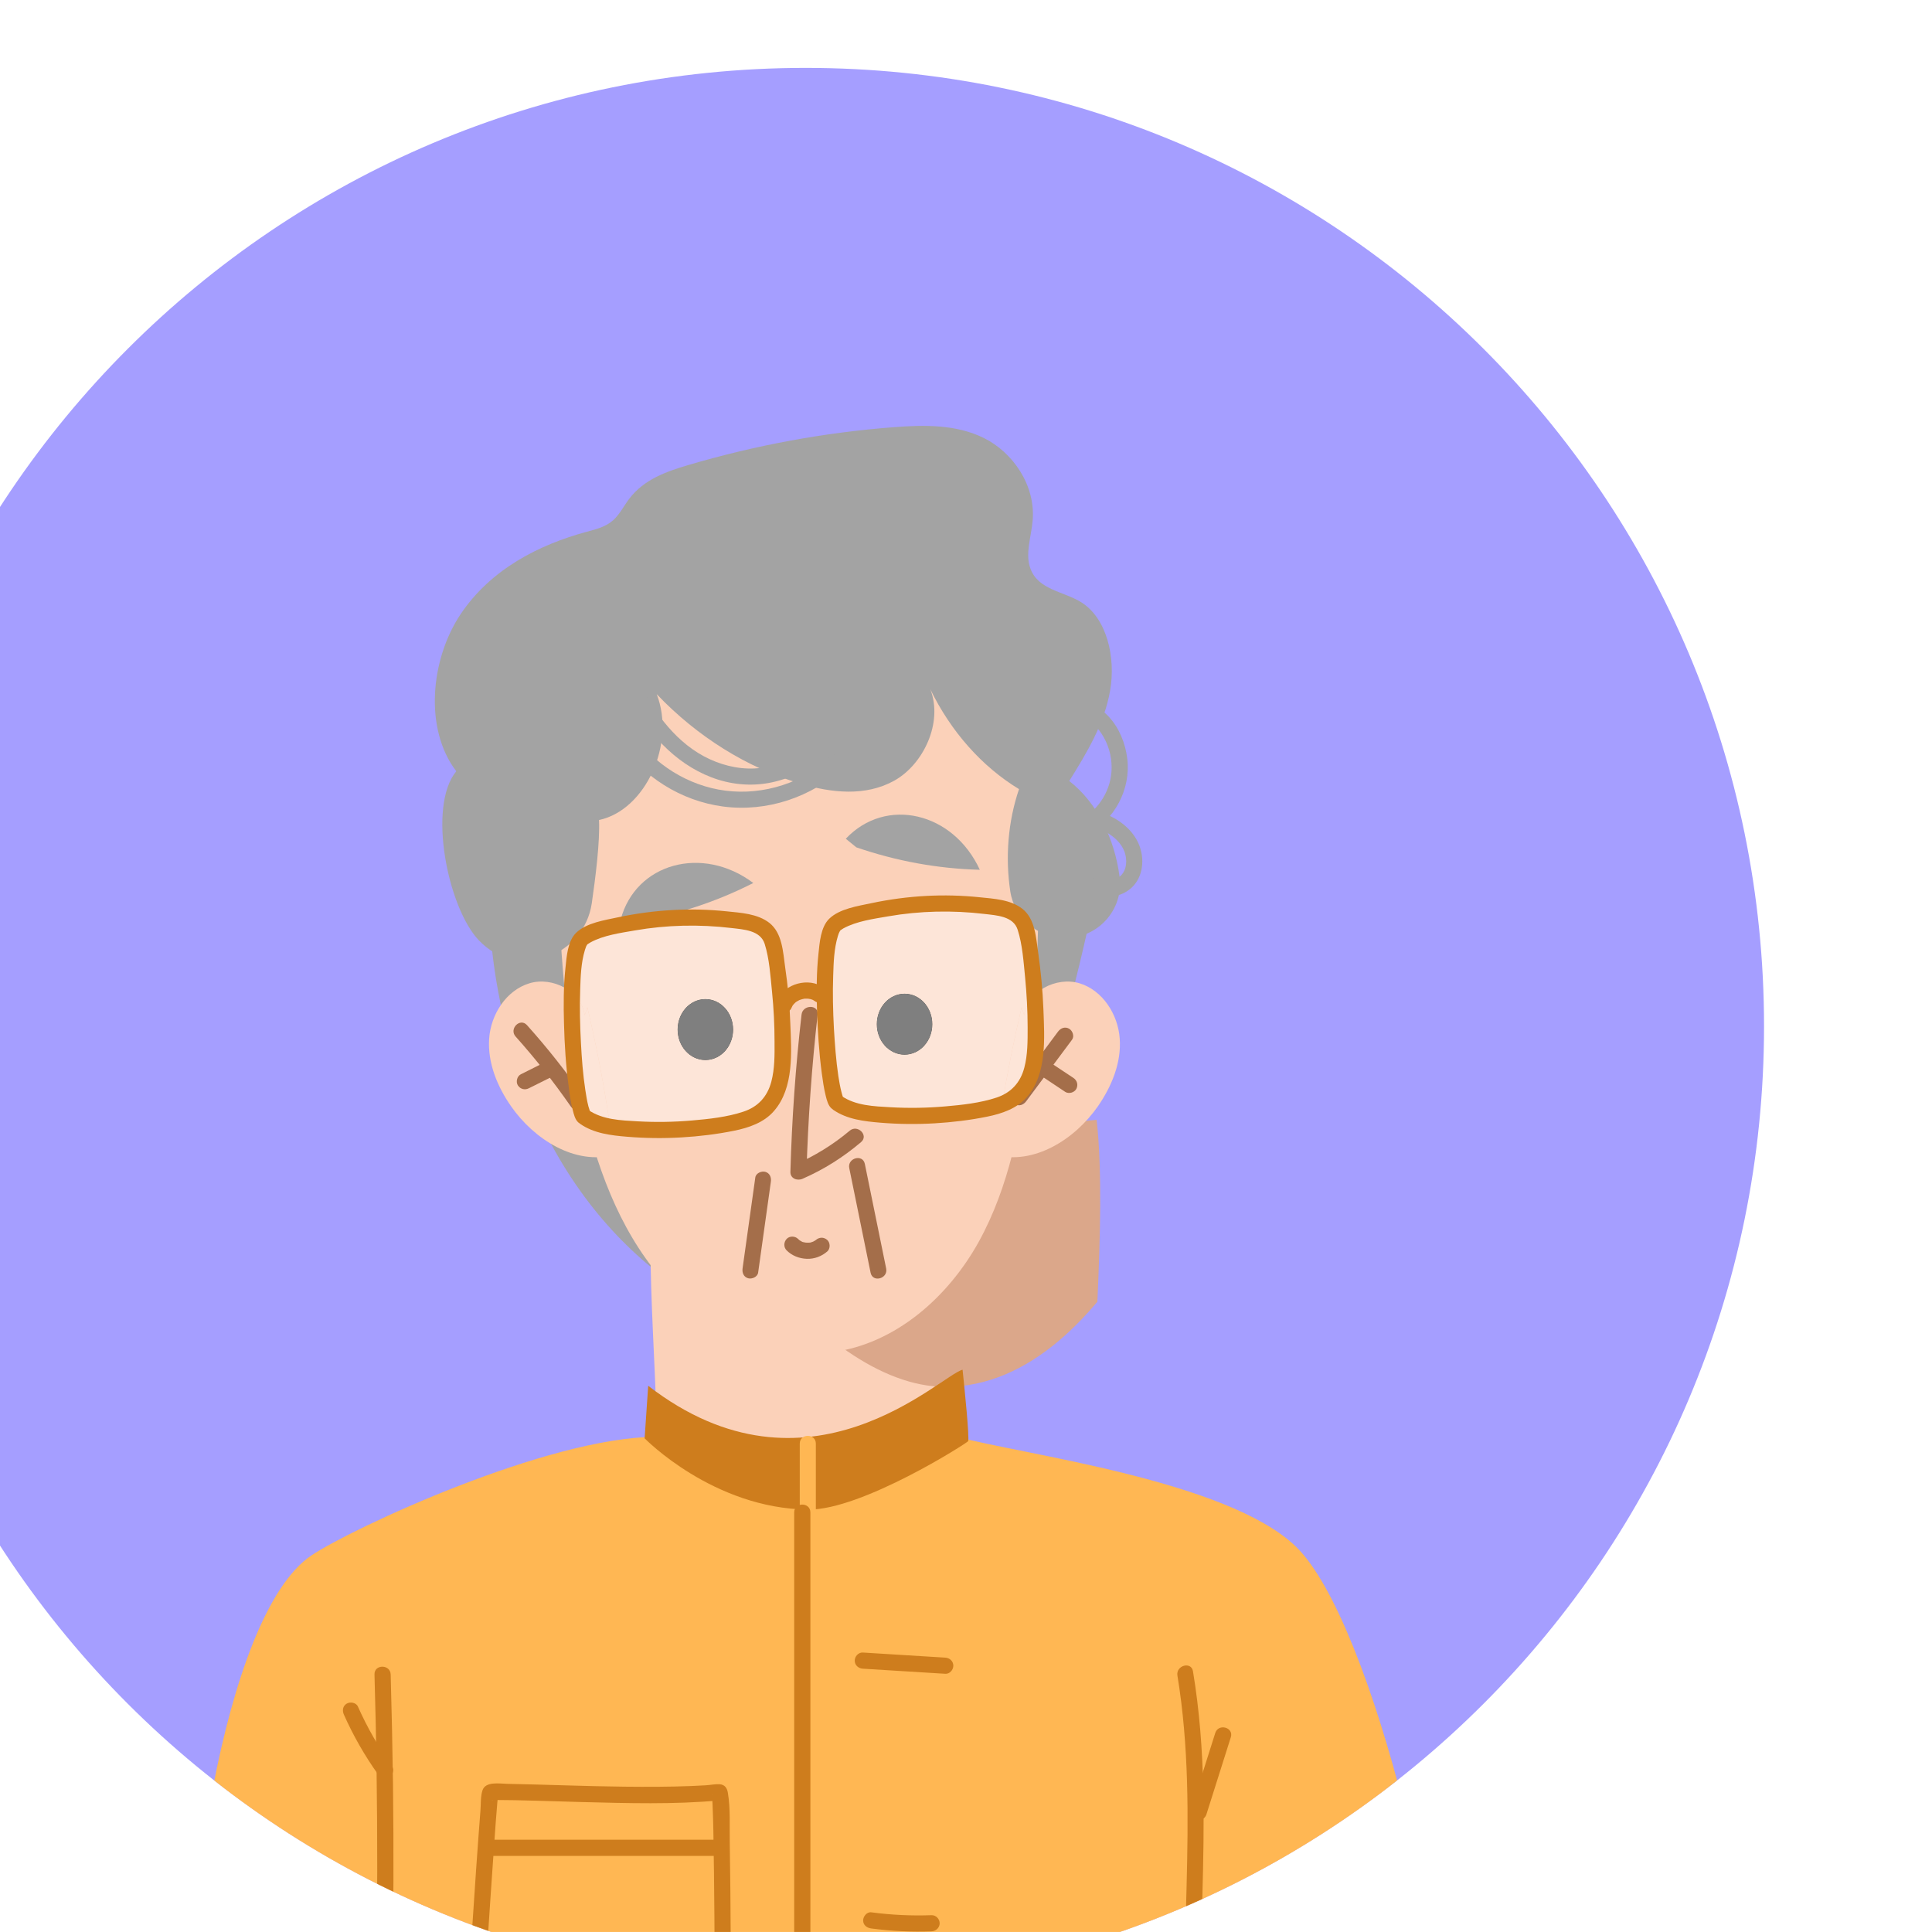<?xml version="1.0" encoding="UTF-8" standalone="no"?>
<!-- Created with Inkscape (http://www.inkscape.org/) -->

<svg
   width="64.333mm"
   height="64.332mm"
   viewBox="0 0 64.333 64.332"
   version="1.1"
   id="svg1"
   inkscape:version="1.3.2 (091e20e, 2023-11-25)"
   sodipodi:docname="grandfather-avatar.svg"
   xmlns:inkscape="http://www.inkscape.org/namespaces/inkscape"
   xmlns:sodipodi="http://sodipodi.sourceforge.net/DTD/sodipodi-0.dtd"
   xmlns="http://www.w3.org/2000/svg"
   xmlns:svg="http://www.w3.org/2000/svg">
  <sodipodi:namedview
     id="namedview1"
     pagecolor="#ffffff"
     bordercolor="#000000"
     borderopacity="0.25"
     inkscape:showpageshadow="false"
     inkscape:pageopacity="0.0"
     inkscape:pagecheckerboard="0"
     inkscape:deskcolor="#d1d1d1"
     inkscape:document-units="mm"
     inkscape:zoom="0.66607289"
     inkscape:cx="-90.8309"
     inkscape:cy="23.270726"
     inkscape:window-width="1920"
     inkscape:window-height="1052"
     inkscape:window-x="0"
     inkscape:window-y="28"
     inkscape:window-maximized="0"
     inkscape:current-layer="layer1"
     showborder="false"
     borderlayer="false" />
  <defs
     id="defs1">
    <clipPath
       clipPathUnits="userSpaceOnUse"
       id="clipPath353">
      <path
         d="m 20136.2,7228.16 c 0,-503.58 -408.2,-911.79 -911.8,-911.79 -503.6,0 -911.8,408.21 -911.8,911.79 0,503.56 408.2,911.79 911.8,911.79 503.6,0 911.8,-408.23 911.8,-911.79"
         transform="translate(0,-2.5e-4)"
         id="path353" />
    </clipPath>
    <clipPath
       clipPathUnits="userSpaceOnUse"
       id="clipPath355">
      <path
         d="m 20136.2,7228.16 c 0,-503.58 -408.2,-911.79 -911.8,-911.79 -503.6,0 -911.8,408.21 -911.8,911.79 0,503.56 408.2,911.79 911.8,911.79 503.6,0 911.8,-408.23 911.8,-911.79"
         transform="translate(0,-2.5e-4)"
         id="path355" />
    </clipPath>
    <clipPath
       clipPathUnits="userSpaceOnUse"
       id="clipPath357">
      <path
         d="m 20136.2,7228.16 c 0,-503.58 -408.2,-911.79 -911.8,-911.79 -503.6,0 -911.8,408.21 -911.8,911.79 0,503.56 408.2,911.79 911.8,911.79 503.6,0 911.8,-408.23 911.8,-911.79"
         transform="translate(0,-2.5e-4)"
         id="path357" />
    </clipPath>
    <clipPath
       clipPathUnits="userSpaceOnUse"
       id="clipPath358">
      <path
         d="m 19670.5,6731.5 c -84.8,56.82 -187.3,79.57 -287.4,99.67 -6.1,1.22 -12.5,2.55 -17.4,6.39 -8.4,6.56 10.7,171.3 0,267.96 l -142.9,-13.38 -142.9,13.38 c -10.6,-96.66 8.4,-261.4 0,-267.96 -4.9,-3.84 -11.2,-5.17 -17.3,-6.39 -100.1,-20.1 -202.6,-42.85 -287.5,-99.67 -84.8,-56.8 -149,-376.14 -135.4,-477.33 85.2,0.44 322.9,-11.34 563.8,-14.51 v -0.52 c 6.4,0.08 12.9,0.17 19.3,0.26 6.5,-0.09 12.9,-0.18 19.4,-0.26 v 0.52 c 240.8,3.17 478.6,14.95 563.8,14.51 13.6,101.19 -50.7,420.53 -135.5,477.33"
         transform="translate(0,-2.5e-4)"
         id="path358" />
    </clipPath>
    <clipPath
       clipPathUnits="userSpaceOnUse"
       id="clipPath361">
      <path
         d="m 20136.2,7228.16 c 0,-503.58 -408.2,-911.79 -911.8,-911.79 -503.6,0 -911.8,408.21 -911.8,911.79 0,503.56 408.2,911.79 911.8,911.79 503.6,0 911.8,-408.23 911.8,-911.79"
         transform="translate(0,-2.5e-4)"
         id="path361" />
    </clipPath>
    <clipPath
       clipPathUnits="userSpaceOnUse"
       id="clipPath363">
      <path
         d="m 20136.2,7228.16 c 0,-503.58 -408.2,-911.79 -911.8,-911.79 -503.6,0 -911.8,408.21 -911.8,911.79 0,503.56 408.2,911.79 911.8,911.79 503.6,0 911.8,-408.23 911.8,-911.79"
         transform="translate(0,-2.5e-4)"
         id="path363" />
    </clipPath>
    <clipPath
       clipPathUnits="userSpaceOnUse"
       id="clipPath365">
      <path
         d="m 20136.2,7228.16 c 0,-503.58 -408.2,-911.79 -911.8,-911.79 -503.6,0 -911.8,408.21 -911.8,911.79 0,503.56 408.2,911.79 911.8,911.79 503.6,0 911.8,-408.23 911.8,-911.79"
         transform="translate(0,-2.5e-4)"
         id="path365" />
    </clipPath>
    <clipPath
       clipPathUnits="userSpaceOnUse"
       id="clipPath367">
      <path
         d="m 20136.2,7228.16 c 0,-503.58 -408.2,-911.79 -911.8,-911.79 -503.6,0 -911.8,408.21 -911.8,911.79 0,503.56 408.2,911.79 911.8,911.79 503.6,0 911.8,-408.23 911.8,-911.79"
         transform="translate(0,-2.5e-4)"
         id="path367" />
    </clipPath>
    <clipPath
       clipPathUnits="userSpaceOnUse"
       id="clipPath369">
      <path
         d="m 20136.2,7228.16 c 0,-503.58 -408.2,-911.79 -911.8,-911.79 -503.6,0 -911.8,408.21 -911.8,911.79 0,503.56 408.2,911.79 911.8,911.79 503.6,0 911.8,-408.23 911.8,-911.79"
         transform="translate(0,-2.5e-4)"
         id="path369" />
    </clipPath>
    <clipPath
       clipPathUnits="userSpaceOnUse"
       id="clipPath371">
      <path
         d="m 20136.2,7228.16 c 0,-503.58 -408.2,-911.79 -911.8,-911.79 -503.6,0 -911.8,408.21 -911.8,911.79 0,503.56 408.2,911.79 911.8,911.79 503.6,0 911.8,-408.23 911.8,-911.79"
         transform="translate(0,-2.5e-4)"
         id="path371" />
    </clipPath>
    <clipPath
       clipPathUnits="userSpaceOnUse"
       id="clipPath373">
      <path
         d="m 20136.2,7228.16 c 0,-503.58 -408.2,-911.79 -911.8,-911.79 -503.6,0 -911.8,408.21 -911.8,911.79 0,503.56 408.2,911.79 911.8,911.79 503.6,0 911.8,-408.23 911.8,-911.79"
         transform="translate(0,-2.5e-4)"
         id="path373" />
    </clipPath>
    <clipPath
       clipPathUnits="userSpaceOnUse"
       id="clipPath375">
      <path
         d="m 20136.2,7228.16 c 0,-503.58 -408.2,-911.79 -911.8,-911.79 -503.6,0 -911.8,408.21 -911.8,911.79 0,503.56 408.2,911.79 911.8,911.79 503.6,0 911.8,-408.23 911.8,-911.79"
         transform="translate(0,-2.5e-4)"
         id="path375" />
    </clipPath>
    <clipPath
       clipPathUnits="userSpaceOnUse"
       id="clipPath377">
      <path
         d="m 20136.2,7228.16 c 0,-503.58 -408.2,-911.79 -911.8,-911.79 -503.6,0 -911.8,408.21 -911.8,911.79 0,503.56 408.2,911.79 911.8,911.79 503.6,0 911.8,-408.23 911.8,-911.79"
         transform="translate(0,-2.5e-4)"
         id="path377" />
    </clipPath>
    <clipPath
       clipPathUnits="userSpaceOnUse"
       id="clipPath379">
      <path
         d="m 20136.2,7228.16 c 0,-503.58 -408.2,-911.79 -911.8,-911.79 -503.6,0 -911.8,408.21 -911.8,911.79 0,503.56 408.2,911.79 911.8,911.79 503.6,0 911.8,-408.23 911.8,-911.79"
         transform="translate(0,-2.5e-4)"
         id="path379" />
    </clipPath>
    <clipPath
       clipPathUnits="userSpaceOnUse"
       id="clipPath381">
      <path
         d="m 20136.2,7228.16 c 0,-503.58 -408.2,-911.79 -911.8,-911.79 -503.6,0 -911.8,408.21 -911.8,911.79 0,503.56 408.2,911.79 911.8,911.79 503.6,0 911.8,-408.23 911.8,-911.79"
         transform="translate(0,-2.5e-4)"
         id="path381" />
    </clipPath>
    <clipPath
       clipPathUnits="userSpaceOnUse"
       id="clipPath383">
      <path
         d="m 20136.2,7228.16 c 0,-503.58 -408.2,-911.79 -911.8,-911.79 -503.6,0 -911.8,408.21 -911.8,911.79 0,503.56 408.2,911.79 911.8,911.79 503.6,0 911.8,-408.23 911.8,-911.79"
         transform="translate(0,-2.5e-4)"
         id="path383" />
    </clipPath>
    <clipPath
       clipPathUnits="userSpaceOnUse"
       id="clipPath385">
      <path
         d="m 20136.2,7228.16 c 0,-503.58 -408.2,-911.79 -911.8,-911.79 -503.6,0 -911.8,408.21 -911.8,911.79 0,503.56 408.2,911.79 911.8,911.79 503.6,0 911.8,-408.23 911.8,-911.79"
         transform="translate(0,-2.5e-4)"
         id="path385" />
    </clipPath>
    <clipPath
       clipPathUnits="userSpaceOnUse"
       id="clipPath387">
      <path
         d="m 20136.2,7228.16 c 0,-503.58 -408.2,-911.79 -911.8,-911.79 -503.6,0 -911.8,408.21 -911.8,911.79 0,503.56 408.2,911.79 911.8,911.79 503.6,0 911.8,-408.23 911.8,-911.79"
         transform="translate(0,-2.5e-4)"
         id="path387" />
    </clipPath>
    <clipPath
       clipPathUnits="userSpaceOnUse"
       id="clipPath389">
      <path
         d="m 20136.2,7228.16 c 0,-503.58 -408.2,-911.79 -911.8,-911.79 -503.6,0 -911.8,408.21 -911.8,911.79 0,503.56 408.2,911.79 911.8,911.79 503.6,0 911.8,-408.23 911.8,-911.79"
         transform="translate(0,-2.5e-4)"
         id="path389" />
    </clipPath>
    <clipPath
       clipPathUnits="userSpaceOnUse"
       id="clipPath391">
      <path
         d="m 20136.2,7228.16 c 0,-503.58 -408.2,-911.79 -911.8,-911.79 -503.6,0 -911.8,408.21 -911.8,911.79 0,503.56 408.2,911.79 911.8,911.79 503.6,0 911.8,-408.23 911.8,-911.79"
         transform="translate(0,-2.5e-4)"
         id="path391" />
    </clipPath>
    <clipPath
       clipPathUnits="userSpaceOnUse"
       id="clipPath393">
      <path
         d="m 20136.2,7228.16 c 0,-503.58 -408.2,-911.79 -911.8,-911.79 -503.6,0 -911.8,408.21 -911.8,911.79 0,503.56 408.2,911.79 911.8,911.79 503.6,0 911.8,-408.23 911.8,-911.79"
         transform="translate(0,-2.5e-4)"
         id="path393" />
    </clipPath>
    <clipPath
       clipPathUnits="userSpaceOnUse"
       id="clipPath395">
      <path
         d="m 20136.2,7228.16 c 0,-503.58 -408.2,-911.79 -911.8,-911.79 -503.6,0 -911.8,408.21 -911.8,911.79 0,503.56 408.2,911.79 911.8,911.79 503.6,0 911.8,-408.23 911.8,-911.79"
         transform="translate(0,-2.5e-4)"
         id="path395" />
    </clipPath>
    <clipPath
       clipPathUnits="userSpaceOnUse"
       id="clipPath397">
      <path
         d="m 20136.2,7228.16 c 0,-503.58 -408.2,-911.79 -911.8,-911.79 -503.6,0 -911.8,408.21 -911.8,911.79 0,503.56 408.2,911.79 911.8,911.79 503.6,0 911.8,-408.23 911.8,-911.79"
         transform="translate(0,-2.5e-4)"
         id="path397" />
    </clipPath>
    <clipPath
       clipPathUnits="userSpaceOnUse"
       id="clipPath399">
      <path
         d="m 20136.2,7228.16 c 0,-503.58 -408.2,-911.79 -911.8,-911.79 -503.6,0 -911.8,408.21 -911.8,911.79 0,503.56 408.2,911.79 911.8,911.79 503.6,0 911.8,-408.23 911.8,-911.79"
         transform="translate(0,-2.5e-4)"
         id="path399" />
    </clipPath>
    <clipPath
       clipPathUnits="userSpaceOnUse"
       id="clipPath401">
      <path
         d="m 20136.2,7228.16 c 0,-503.58 -408.2,-911.79 -911.8,-911.79 -503.6,0 -911.8,408.21 -911.8,911.79 0,503.56 408.2,911.79 911.8,911.79 503.6,0 911.8,-408.23 911.8,-911.79"
         transform="translate(0,-2.5e-4)"
         id="path401" />
    </clipPath>
    <clipPath
       clipPathUnits="userSpaceOnUse"
       id="clipPath403">
      <path
         d="m 20136.2,7228.16 c 0,-503.58 -408.2,-911.79 -911.8,-911.79 -503.6,0 -911.8,408.21 -911.8,911.79 0,503.56 408.2,911.79 911.8,911.79 503.6,0 911.8,-408.23 911.8,-911.79"
         transform="translate(0,-2.5e-4)"
         id="path403" />
    </clipPath>
    <clipPath
       clipPathUnits="userSpaceOnUse"
       id="clipPath405">
      <path
         d="m 20136.2,7228.16 c 0,-503.58 -408.2,-911.79 -911.8,-911.79 -503.6,0 -911.8,408.21 -911.8,911.79 0,503.56 408.2,911.79 911.8,911.79 503.6,0 911.8,-408.23 911.8,-911.79"
         transform="translate(0,-2.5e-4)"
         id="path405" />
    </clipPath>
    <clipPath
       clipPathUnits="userSpaceOnUse"
       id="clipPath407">
      <path
         d="m 20136.2,7228.16 c 0,-503.58 -408.2,-911.79 -911.8,-911.79 -503.6,0 -911.8,408.21 -911.8,911.79 0,503.56 408.2,911.79 911.8,911.79 503.6,0 911.8,-408.23 911.8,-911.79"
         transform="translate(0,-2.5e-4)"
         id="path407" />
    </clipPath>
    <clipPath
       clipPathUnits="userSpaceOnUse"
       id="clipPath409">
      <path
         d="m 20136.2,7228.16 c 0,-503.58 -408.2,-911.79 -911.8,-911.79 -503.6,0 -911.8,408.21 -911.8,911.79 0,503.56 408.2,911.79 911.8,911.79 503.6,0 911.8,-408.23 911.8,-911.79"
         transform="translate(0,-2.5e-4)"
         id="path409" />
    </clipPath>
    <clipPath
       clipPathUnits="userSpaceOnUse"
       id="clipPath411">
      <path
         d="m 20136.2,7228.16 c 0,-503.58 -408.2,-911.79 -911.8,-911.79 -503.6,0 -911.8,408.21 -911.8,911.79 0,503.56 408.2,911.79 911.8,911.79 503.6,0 911.8,-408.23 911.8,-911.79"
         transform="translate(0,-2.5e-4)"
         id="path411" />
    </clipPath>
    <clipPath
       clipPathUnits="userSpaceOnUse"
       id="clipPath413">
      <path
         d="m 20136.2,7228.16 c 0,-503.58 -408.2,-911.79 -911.8,-911.79 -503.6,0 -911.8,408.21 -911.8,911.79 0,503.56 408.2,911.79 911.8,911.79 503.6,0 911.8,-408.23 911.8,-911.79"
         transform="translate(0,-2.5e-4)"
         id="path413" />
    </clipPath>
    <clipPath
       clipPathUnits="userSpaceOnUse"
       id="clipPath415">
      <path
         d="m 20136.2,7228.16 c 0,-503.58 -408.2,-911.79 -911.8,-911.79 -503.6,0 -911.8,408.21 -911.8,911.79 0,503.56 408.2,911.79 911.8,911.79 503.6,0 911.8,-408.23 911.8,-911.79"
         transform="translate(0,-2.5e-4)"
         id="path415" />
    </clipPath>
    <clipPath
       clipPathUnits="userSpaceOnUse"
       id="clipPath417">
      <path
         d="m 20136.2,7228.16 c 0,-503.58 -408.2,-911.79 -911.8,-911.79 -503.6,0 -911.8,408.21 -911.8,911.79 0,503.56 408.2,911.79 911.8,911.79 503.6,0 911.8,-408.23 911.8,-911.79"
         transform="translate(0,-2.5e-4)"
         id="path417" />
    </clipPath>
    <clipPath
       clipPathUnits="userSpaceOnUse"
       id="clipPath419">
      <path
         d="m 20136.2,7228.16 c 0,-503.58 -408.2,-911.79 -911.8,-911.79 -503.6,0 -911.8,408.21 -911.8,911.79 0,503.56 408.2,911.79 911.8,911.79 503.6,0 911.8,-408.23 911.8,-911.79"
         transform="translate(0,-2.5e-4)"
         id="path419" />
    </clipPath>
    <clipPath
       clipPathUnits="userSpaceOnUse"
       id="clipPath421">
      <path
         d="m 20136.2,7228.16 c 0,-503.58 -408.2,-911.79 -911.8,-911.79 -503.6,0 -911.8,408.21 -911.8,911.79 0,503.56 408.2,911.79 911.8,911.79 503.6,0 911.8,-408.23 911.8,-911.79"
         transform="translate(0,-2.5e-4)"
         id="path421" />
    </clipPath>
    <clipPath
       clipPathUnits="userSpaceOnUse"
       id="clipPath423">
      <path
         d="m 20136.2,7228.16 c 0,-503.58 -408.2,-911.79 -911.8,-911.79 -503.6,0 -911.8,408.21 -911.8,911.79 0,503.56 408.2,911.79 911.8,911.79 503.6,0 911.8,-408.23 911.8,-911.79"
         transform="translate(0,-2.5e-4)"
         id="path423" />
    </clipPath>
    <clipPath
       clipPathUnits="userSpaceOnUse"
       id="clipPath425">
      <path
         d="m 20136.2,7228.16 c 0,-503.58 -408.2,-911.79 -911.8,-911.79 -503.6,0 -911.8,408.21 -911.8,911.79 0,503.56 408.2,911.79 911.8,911.79 503.6,0 911.8,-408.23 911.8,-911.79"
         transform="translate(0,-2.5e-4)"
         id="path425" />
    </clipPath>
    <clipPath
       clipPathUnits="userSpaceOnUse"
       id="clipPath427">
      <path
         d="m 20136.2,7228.16 c 0,-503.58 -408.2,-911.79 -911.8,-911.79 -503.6,0 -911.8,408.21 -911.8,911.79 0,503.56 408.2,911.79 911.8,911.79 503.6,0 911.8,-408.23 911.8,-911.79"
         transform="translate(0,-2.5e-4)"
         id="path427" />
    </clipPath>
    <clipPath
       clipPathUnits="userSpaceOnUse"
       id="clipPath429">
      <path
         d="m 20136.2,7228.16 c 0,-503.58 -408.2,-911.79 -911.8,-911.79 -503.6,0 -911.8,408.21 -911.8,911.79 0,503.56 408.2,911.79 911.8,911.79 503.6,0 911.8,-408.23 911.8,-911.79"
         transform="translate(0,-2.5e-4)"
         id="path429" />
    </clipPath>
    <clipPath
       clipPathUnits="userSpaceOnUse"
       id="clipPath431">
      <path
         d="m 20136.2,7228.16 c 0,-503.58 -408.2,-911.79 -911.8,-911.79 -503.6,0 -911.8,408.21 -911.8,911.79 0,503.56 408.2,911.79 911.8,911.79 503.6,0 911.8,-408.23 911.8,-911.79"
         transform="translate(0,-2.5e-4)"
         id="path431" />
    </clipPath>
    <clipPath
       clipPathUnits="userSpaceOnUse"
       id="clipPath433">
      <path
         d="m 20136.2,7228.16 c 0,-503.58 -408.2,-911.79 -911.8,-911.79 -503.6,0 -911.8,408.21 -911.8,911.79 0,503.56 408.2,911.79 911.8,911.79 503.6,0 911.8,-408.23 911.8,-911.79"
         transform="translate(0,-2.5e-4)"
         id="path433" />
    </clipPath>
    <clipPath
       clipPathUnits="userSpaceOnUse"
       id="clipPath435">
      <path
         d="m 20136.2,7228.16 c 0,-503.58 -408.2,-911.79 -911.8,-911.79 -503.6,0 -911.8,408.21 -911.8,911.79 0,503.56 408.2,911.79 911.8,911.79 503.6,0 911.8,-408.23 911.8,-911.79"
         transform="translate(0,-2.5e-4)"
         id="path435" />
    </clipPath>
    <clipPath
       clipPathUnits="userSpaceOnUse"
       id="clipPath437">
      <path
         d="m 20136.2,7228.16 c 0,-503.58 -408.2,-911.79 -911.8,-911.79 -503.6,0 -911.8,408.21 -911.8,911.79 0,503.56 408.2,911.79 911.8,911.79 503.6,0 911.8,-408.23 911.8,-911.79"
         transform="translate(0,-2.5e-4)"
         id="path437" />
    </clipPath>
    <clipPath
       clipPathUnits="userSpaceOnUse"
       id="clipPath439">
      <path
         d="m 20136.2,7228.16 c 0,-503.58 -408.2,-911.79 -911.8,-911.79 -503.6,0 -911.8,408.21 -911.8,911.79 0,503.56 408.2,911.79 911.8,911.79 503.6,0 911.8,-408.23 911.8,-911.79"
         transform="translate(0,-2.5e-4)"
         id="path439" />
    </clipPath>
    <clipPath
       clipPathUnits="userSpaceOnUse"
       id="clipPath441">
      <path
         d="m 20136.2,7228.16 c 0,-503.58 -408.2,-911.79 -911.8,-911.79 -503.6,0 -911.8,408.21 -911.8,911.79 0,503.56 408.2,911.79 911.8,911.79 503.6,0 911.8,-408.23 911.8,-911.79"
         transform="translate(0,-2.5e-4)"
         id="path441" />
    </clipPath>
    <clipPath
       clipPathUnits="userSpaceOnUse"
       id="clipPath443">
      <path
         d="m 20136.2,7228.16 c 0,-503.58 -408.2,-911.79 -911.8,-911.79 -503.6,0 -911.8,408.21 -911.8,911.79 0,503.56 408.2,911.79 911.8,911.79 503.6,0 911.8,-408.23 911.8,-911.79"
         transform="translate(0,-2.5e-4)"
         id="path443" />
    </clipPath>
  </defs>
  <g
     inkscape:label="Layer 1"
     inkscape:groupmode="layer"
     id="layer1"
     transform="translate(-96.308,-132.821)">
    <path
       id="path352"
       d="m 18312.6,6316.37 h 1823.6 v 1823.58 h -1823.6 z"
       style="fill:#a59eff;fill-opacity:1;fill-rule:nonzero;stroke:none"
       transform="matrix(0.035,0,0,-0.035,-549.719,419.98)"
       clip-path="url(#clipPath353)" />
    <path
       id="path354"
       d="m 18923.4,7337.93 c 3.3,-93.93 32.6,-182.75 74.5,-248.49 41.9,-65.75 95.6,-109.68 151.7,-136.82 35.9,-17.4 73.8,-28.3 111,-21.03 60.5,11.8 114.5,71.27 153,147.19 38.5,75.92 63,167.45 83.1,259.83 3.1,14.29 6.2,29.13 5.3,44.2 -2,36.17 -24.7,58.91 -45.4,73.68 -53.4,38.19 -110.7,62.31 -168.9,71.11 -54.1,8.17 -110,3.49 -161.4,32.16 l -202.9,-221.83"
       style="fill:#a3a3a3;fill-opacity:1;fill-rule:nonzero;stroke:none"
       transform="matrix(0.035,0,0,-0.035,-549.719,419.98)"
       clip-path="url(#clipPath355)" />
    <path
       id="path356"
       d="m 19670.5,6731.51 c -84.8,56.8 -187.3,79.55 -287.4,99.66 -6.1,1.23 -12.5,2.56 -17.4,6.39 -8.4,6.56 10.7,171.3 0,267.96 l -142.9,-13.38 -142.9,13.38 c -10.6,-96.66 8.4,-261.4 0,-267.96 -4.9,-3.83 -11.2,-5.16 -17.3,-6.39 -100.1,-20.11 -202.6,-42.86 -287.5,-99.66 -84.8,-56.81 -149,-376.15 -135.4,-477.34 85.2,0.44 322.9,-11.34 563.8,-14.51 v -0.52 c 6.4,0.09 12.9,0.18 19.3,0.26 6.5,-0.08 12.9,-0.17 19.4,-0.26 v 0.52 c 240.8,3.17 478.6,14.95 563.8,14.51 13.6,101.19 -50.7,420.53 -135.5,477.34"
       style="fill:#fbd1b9;fill-opacity:1;fill-rule:nonzero;stroke:none"
       transform="matrix(0.035,0,0,-0.035,-549.719,419.98)"
       clip-path="url(#clipPath357)" />
    <g
       id="g359"
       transform="matrix(0.265,0,0,0.265,-549.719,61.466)">
      <path
         d="m 18889.8,7108.64 c 56.3,36.29 58.7,53.7 61.4,36.29 13.4,-85.56 148.6,-291.67 271.5,-291.67 159.2,0 251.5,268.61 266.4,336.31 -183.9,-26.29 -370.2,-52.62 -554.6,-30.5 5,-4.78 10.1,-9.55 15.1,-14.33 l -59.8,-36.1"
         style="fill:#dba78a;fill-opacity:1;fill-rule:nonzero;stroke:none"
         transform="matrix(0.133,0,0,-0.133,0,1355.013)"
         clip-path="url(#clipPath358)"
         id="path359" />
    </g>
    <path
       id="path360"
       d="m 19010.8,7577.58 c -32.8,-110.93 -24.7,-305.31 0,-418.32 l 0.4,-1.82 c 13.5,-60.66 34.9,-121.23 75.3,-168.45 40.3,-47.22 102.5,-79.14 164,-70.77 59.6,8.1 109.5,52.33 138.6,104.92 29,52.6 40.2,113.02 48.3,172.56 14.1,103.66 10.4,378.98 0.5,379.83 -128.2,10.85 -302.3,37.11 -427.1,5.65 v -3.6"
       style="fill:#fbd1b9;fill-opacity:1;fill-rule:nonzero;stroke:none"
       transform="matrix(0.035,0,0,-0.035,-549.719,419.98)"
       clip-path="url(#clipPath361)" />
    <path
       id="path362"
       d="m 19432.3,7238.64 c 3.1,22.83 30.6,37.1 52.7,30.41 22,-6.7 36.6,-29.59 38.2,-52.58 1.7,-22.98 -7.7,-45.61 -20.8,-64.51 -22,-31.52 -60.7,-55.98 -97.9,-46.23 5.9,47.26 14.4,94.21 25.4,140.56 l 2.4,-7.65"
       style="fill:#fbd1b9;fill-opacity:1;fill-rule:nonzero;stroke:none"
       transform="matrix(0.035,0,0,-0.035,-549.719,419.98)"
       clip-path="url(#clipPath363)" />
    <path
       id="path364"
       d="m 19014.2,7238.64 c -3.1,22.83 -30.6,37.1 -52.6,30.41 -22.1,-6.7 -36.7,-29.59 -38.3,-52.58 -1.6,-22.98 7.7,-45.61 20.9,-64.51 22,-31.52 60.6,-55.98 97.8,-46.23 -5.9,47.26 -14.4,94.21 -25.3,140.56 l -2.5,-7.65"
       style="fill:#fbd1b9;fill-opacity:1;fill-rule:nonzero;stroke:none"
       transform="matrix(0.035,0,0,-0.035,-549.719,419.98)"
       clip-path="url(#clipPath365)" />
    <path
       id="path366"
       d="m 19155.4,7225 c 0,-16.01 -11.8,-28.98 -26.4,-28.98 -14.6,0 -26.4,12.97 -26.4,28.98 0,16.02 11.8,29 26.4,29 14.6,0 26.4,-12.98 26.4,-29"
       style="fill:#1a1a1a;fill-opacity:1;fill-rule:nonzero;stroke:none"
       transform="matrix(0.035,0,0,-0.035,-549.719,419.98)"
       clip-path="url(#clipPath367)" />
    <path
       id="path368"
       d="m 19344.9,7230.13 c 0,-16.01 -11.8,-28.99 -26.4,-28.99 -14.6,0 -26.4,12.98 -26.4,28.99 0,16.01 11.8,28.99 26.4,28.99 14.6,0 26.4,-12.98 26.4,-28.99"
       style="fill:#1a1a1a;fill-opacity:1;fill-rule:nonzero;stroke:none"
       transform="matrix(0.035,0,0,-0.035,-549.719,419.98)"
       clip-path="url(#clipPath369)" />
    <path
       id="path370"
       d="m 19690.8,6733.14 c -65.7,63.38 -261.5,87.72 -321.8,104.36 -13.5,-24.32 -198.4,-107.07 -286.9,0 -102.4,0 -288.9,-86.68 -327.8,-112.7 -86.3,-57.78 -125.9,-370.49 -112,-473.41 86.6,0.44 328.5,-11.37 573.5,-14.59 v -0.53 c 6.5,0.09 13.1,0.18 19.6,0.27 6.6,-0.09 13.2,-0.18 19.7,-0.27 v 0.53 c 245,3.22 488.7,-22.64 575.4,-23.08 13.8,102.92 -65,447.31 -139.7,519.42"
       style="fill:#ffb753;fill-opacity:1;fill-rule:nonzero;stroke:none"
       transform="matrix(0.035,0,0,-0.035,-549.719,419.98)"
       clip-path="url(#clipPath371)" />
    <path
       id="path372"
       d="m 19220.5,7239.26 c -5.7,-49.69 -9.2,-99.59 -10.6,-149.58 -0.2,-6.39 6.5,-8.83 11.5,-6.64 20.3,8.83 38.9,20.63 55.7,34.9 7.6,6.4 -3.3,17.22 -10.8,10.86 -15.9,-13.4 -33.6,-24.21 -52.6,-32.49 3.8,-2.22 7.7,-4.43 11.5,-6.63 1.5,49.99 5,99.89 10.6,149.58 1.2,9.81 -14.2,9.73 -15.3,0"
       style="fill:#a46e4a;fill-opacity:1;fill-rule:nonzero;stroke:none"
       transform="matrix(0.035,0,0,-0.035,-549.719,419.98)"
       clip-path="url(#clipPath373)" />
    <path
       id="path374"
       d="m 19434.2,7156.78 c 14.6,19.51 29.1,39.02 43.6,58.53 2.5,3.33 0.6,8.59 -2.7,10.52 -4,2.29 -8.1,0.58 -10.6,-2.76 -14.5,-19.51 -29,-39.02 -43.5,-58.53 -2.5,-3.33 -0.6,-8.59 2.7,-10.51 3.9,-2.29 8,-0.58 10.5,2.75"
       style="fill:#a46e4a;fill-opacity:1;fill-rule:nonzero;stroke:none"
       transform="matrix(0.035,0,0,-0.035,-549.719,419.98)"
       clip-path="url(#clipPath375)" />
    <path
       id="path376"
       d="m 19447.8,7181.46 c 7.8,-5.23 15.7,-10.45 23.5,-15.68 3.4,-2.23 8.7,-0.76 10.6,2.76 2,3.86 0.8,8.13 -2.8,10.51 -7.9,5.23 -15.7,10.45 -23.6,15.67 -3.3,2.24 -8.6,0.77 -10.5,-2.75 -2,-3.86 -0.8,-8.13 2.8,-10.51"
       style="fill:#a46e4a;fill-opacity:1;fill-rule:nonzero;stroke:none"
       transform="matrix(0.035,0,0,-0.035,-549.719,419.98)"
       clip-path="url(#clipPath377)" />
    <path
       id="path378"
       d="m 18948.5,7218.35 c 18.8,-20.99 36.2,-43.1 52.3,-66.26 2.3,-3.41 6.7,-4.97 10.5,-2.76 3.4,1.97 5.1,7.09 2.7,10.51 -16.7,24.23 -35,47.42 -54.7,69.38 -6.6,7.39 -17.4,-3.52 -10.8,-10.87"
       style="fill:#a46e4a;fill-opacity:1;fill-rule:nonzero;stroke:none"
       transform="matrix(0.035,0,0,-0.035,-549.719,419.98)"
       clip-path="url(#clipPath379)" />
    <path
       id="path380"
       d="m 18961.1,7169.19 c 7.9,3.92 15.7,7.84 23.6,11.77 3.6,1.8 4.9,7.18 2.7,10.51 -2.3,3.68 -6.6,4.68 -10.5,2.76 -7.8,-3.93 -15.7,-7.85 -23.5,-11.78 -3.6,-1.8 -4.9,-7.18 -2.8,-10.51 2.4,-3.68 6.7,-4.68 10.5,-2.75"
       style="fill:#a46e4a;fill-opacity:1;fill-rule:nonzero;stroke:none"
       transform="matrix(0.035,0,0,-0.035,-549.719,419.98)"
       clip-path="url(#clipPath381)" />
    <path
       id="path382"
       d="m 19027.8,7424.38 c 44.2,9.31 73.2,72.72 54.9,119.74 38.7,-40.59 86.1,-70.08 136.9,-85.2 29.3,-8.72 61.7,-12.37 89.2,2.96 27.5,15.33 46.6,55.1 34.2,86.96 19.5,-40.23 49.1,-73.64 84.4,-95.05 -10.5,-30.83 -13.2,-64.94 -8.3,-97.37 3.9,-25.27 25.7,-43.77 51.2,-44.03 l 0.9,-0.02 c 31.1,-0.81 56,26.97 51.9,57.88 -4.7,36.42 -21.5,70.73 -47.9,91.26 16.4,26.43 33.2,53.91 38.8,85.65 5.7,31.76 -3,69.13 -27.4,84.39 -16.8,10.47 -40.8,11.65 -48.3,31.92 -5.4,14.32 0.9,30.66 2.1,46.28 2.7,33.75 -19.4,64.64 -46.2,77.94 -26.7,13.3 -57.1,12.66 -86.3,10.41 -65.9,-5.07 -131.4,-17.15 -195.4,-36.07 -20.5,-6.02 -41.9,-13.59 -55.9,-31.96 -5.1,-6.76 -9.1,-14.82 -15.2,-20.34 -7.1,-6.44 -16.3,-8.68 -25.1,-11.05 -45.6,-12.36 -91.4,-35.54 -120.2,-78.51 -28.7,-42.99 -34.8,-109.23 -4.1,-149.38 -27.7,-33.63 -7.9,-130.11 21.5,-160.87 1.3,-1.29 2.5,-2.51 3.8,-3.68 36.7,-33.48 96.2,-10.36 103.6,38.74 3.6,24.74 7.9,59 6.9,79.4"
       style="fill:#a3a3a3;fill-opacity:1;fill-rule:nonzero;stroke:none"
       transform="matrix(0.035,0,0,-0.035,-549.719,419.98)"
       clip-path="url(#clipPath383)" />
    <path
       id="path384"
       d="m 19272.6,7398.4 c 38.3,-13.17 77.9,-20.35 117.5,-21.35 -25.3,55.04 -89.5,69.9 -127.5,29.52 l 10,-8.17"
       style="fill:#a3a3a3;fill-opacity:1;fill-rule:nonzero;stroke:none"
       transform="matrix(0.035,0,0,-0.035,-549.719,419.98)"
       clip-path="url(#clipPath385)" />
    <path
       id="path386"
       d="m 19061.2,7327.3 c 39.9,6.68 78.1,19.19 113.4,37.17 -48.4,36.36 -111.9,18.86 -126.2,-34.75 l 12.8,-2.42"
       style="fill:#a3a3a3;fill-opacity:1;fill-rule:nonzero;stroke:none"
       transform="matrix(0.035,0,0,-0.035,-549.719,419.98)"
       clip-path="url(#clipPath387)" />
    <path
       id="path388"
       d="m 19482.9,7518.97 c 8.9,4.72 18.8,-5.89 23.1,-12.56 6.2,-9.47 9.5,-20.56 9.5,-31.86 0.1,-21.38 -12.2,-40.66 -30.8,-50.83 3.9,-2.21 7.7,-4.42 11.6,-6.63 0,-0.99 -1.2,-0.32 0.4,-0.4 1.5,-0.07 2.9,0.29 4.4,0.03 3.4,-0.59 6.7,-2.49 9.7,-4.2 7.4,-4.25 14.2,-10.43 17.1,-18.7 2.5,-7.35 2.2,-16.67 -3.7,-22.39 -5,-4.88 -12.6,-6.07 -18.5,-2.29 -8.4,5.33 -16.1,-7.97 -7.8,-13.27 11.5,-7.28 26.8,-4.94 36.6,4.12 11.3,10.46 12.6,27.97 6.8,41.56 -5.9,13.75 -18.7,23.62 -32.4,28.81 -10.8,4.06 -28.5,1.35 -28,-13.27 0.2,-5.89 6.4,-9.49 11.6,-6.64 25.7,14.11 41.4,42.89 37.9,72.24 -1.8,14.64 -7.6,29.2 -17.7,40.1 -9.6,10.33 -24.3,16.46 -37.5,9.45 -8.8,-4.63 -1,-17.9 7.7,-13.27"
       style="fill:#a3a3a3;fill-opacity:1;fill-rule:nonzero;stroke:none"
       transform="matrix(0.035,0,0,-0.035,-549.719,419.98)"
       clip-path="url(#clipPath389)" />
    <path
       id="path390"
       d="m 19084.8,7129.48 c -11.7,0 -23.4,0.56 -35.1,1.7 -3.8,0.36 -7.6,0.81 -11.3,1.45 -5.6,38.17 -12.8,76.12 -21.7,113.66 l -2.5,-7.65 c -1.2,8.71 -5.9,16.18 -12.5,21.71 0.6,24.79 3.4,46.58 10.5,51.87 5.6,4.24 12.7,6.43 19.6,8.29 27.3,7.34 55.6,11.05 83.9,11.05 16,0 31.9,-1.17 47.6,-3.53 9.3,-1.38 19.3,-3.62 25,-10.61 3.9,-4.66 5.1,-10.7 6.2,-16.52 6,-32.94 8.7,-66.42 7.9,-99.84 -0.5,-19 -3,-40.07 -18.1,-52.61 -9.3,-7.72 -21.9,-10.81 -34,-13.04 -21.6,-3.95 -43.5,-5.93 -65.5,-5.93 M 19129,7254 c -14.6,0 -26.4,-12.98 -26.4,-29 0,-16.01 11.8,-28.98 26.4,-28.98 14.6,0 26.4,12.97 26.4,28.98 0,16.02 -11.8,29 -26.4,29"
       style="fill:#fde5d8;fill-opacity:1;fill-rule:nonzero;stroke:none"
       transform="matrix(0.035,0,0,-0.035,-549.719,419.98)"
       clip-path="url(#clipPath391)" />
    <path
       id="path392"
       d="m 19038.4,7132.63 c -8.9,1.5 -17.5,4.09 -24.5,9.24 -2.5,1.79 -4.7,3.99 -6.5,6.44 0.1,0 0.1,-0.01 0.2,-0.01 1.2,0 2.5,0.33 3.7,1.03 3.4,1.97 5.1,7.09 2.7,10.51 -3.1,4.53 -6.3,9.03 -9.5,13.48 0,0.1 0.1,0.2 0.2,0.29 0,0 -4.2,47.19 -3,86.74 6.6,-5.53 11.3,-13 12.5,-21.71 l 2.5,7.65 c 8.9,-37.54 16.1,-75.49 21.7,-113.66"
       style="fill:#fde5d8;fill-opacity:1;fill-rule:nonzero;stroke:none"
       transform="matrix(0.035,0,0,-0.035,-549.719,419.98)"
       clip-path="url(#clipPath393)" />
    <path
       id="path394"
       d="m 19129,7196.02 c -14.6,0 -26.4,12.97 -26.4,28.98 0,16.02 11.8,29 26.4,29 14.6,0 26.4,-12.98 26.4,-29 0,-16.01 -11.8,-28.98 -26.4,-28.98"
       style="fill:#7f7f7f;fill-opacity:1;fill-rule:nonzero;stroke:none"
       transform="matrix(0.035,0,0,-0.035,-549.719,419.98)"
       clip-path="url(#clipPath395)" />
    <path
       id="path396"
       d="m 19007.6,7148.3 c -0.1,0 -0.1,0.01 -0.2,0.01 -5.5,7.46 -7.6,17.25 -2.9,25.01 3.2,-4.45 6.4,-8.95 9.5,-13.48 2.4,-3.42 0.7,-8.54 -2.7,-10.51 -1.2,-0.7 -2.5,-1.03 -3.7,-1.03"
       style="fill:#ccae99;fill-opacity:1;fill-rule:nonzero;stroke:none"
       transform="matrix(0.035,0,0,-0.035,-549.719,419.98)"
       clip-path="url(#clipPath397)" />
    <path
       id="path398"
       d="m 19010,7135.23 c 13.1,-9.03 29.1,-10.89 44.6,-12.18 17.2,-1.44 34.5,-1.64 51.7,-0.63 16.8,1 33.6,3.02 50.1,6.36 13.9,2.83 28.4,7.74 37.9,18.8 19.2,22.07 16.6,56.4 15.5,83.55 -0.6,17.82 -2.3,35.58 -4.9,53.23 -2,14.33 -2.7,32.46 -15,42.15 -11.3,8.82 -27.3,9.61 -40.9,11.02 -16.8,1.74 -33.8,2.15 -50.7,1.24 -17.5,-0.93 -35,-3.24 -52.2,-6.9 -12.7,-2.72 -30.2,-5.25 -40,-14.73 -8.2,-7.9 -9.1,-22.84 -10.2,-33.36 -1.9,-17.58 -1.9,-35.39 -1.4,-53.04 0.5,-20.15 1.8,-40.33 4.5,-60.31 0.9,-7.31 1.9,-14.67 3.8,-21.83 1,-4 2.2,-9.42 5.6,-12.17 7.6,-6.17 18.6,4.64 10.9,10.87 -1.4,1.16 0.9,-1.13 0.2,-0.33 -0.3,0.32 -0.9,2.07 -0.5,0.82 0.4,-1.34 -0.3,1.02 -0.4,1.38 -0.3,0.96 -0.6,1.91 -0.9,2.88 -1.3,5.05 -2.1,10.22 -2.9,15.38 -2.3,14.91 -3.4,30.03 -4.2,45.08 -0.9,16.79 -1.3,33.64 -0.7,50.44 0.4,12.66 0.8,25.65 4.5,37.78 l 0.9,2.61 c 0.7,1.93 -0.5,-0.93 0,0.16 l 0.6,1.27 0.8,1.3 2.9,1.83 c 12.4,6.85 28.6,9.03 42.4,11.44 30.2,5.26 61.3,5.92 91.8,2.29 11.4,-1.36 27.4,-2.06 31.6,-15.02 4.5,-14.31 5.5,-30.59 7,-45.46 1.6,-15.8 2.4,-31.68 2.4,-47.56 0.1,-12.77 0.2,-25.89 -3.1,-38.32 -3.8,-14.01 -12.5,-23.7 -26.4,-28.31 -15.6,-5.21 -32.8,-7.04 -49.2,-8.45 -17.2,-1.49 -34.4,-1.75 -51.7,-0.78 -15.8,0.89 -33.2,1.49 -46.7,10.77 -8.1,5.63 -15.8,-7.68 -7.7,-13.27"
       style="fill:#ce7d1d;fill-opacity:1;fill-rule:nonzero;stroke:none"
       transform="matrix(0.035,0,0,-0.035,-549.719,419.98)"
       clip-path="url(#clipPath399)" />
    <path
       id="path400"
       d="m 19325.6,7142.87 c -11.8,0 -23.5,0.56 -35.2,1.7 -12.6,1.23 -25.7,3.35 -35.8,10.68 -10,7.34 -15.6,21.42 -9.2,31.75 0,0 -10.9,124.86 7.5,138.62 5.7,4.23 12.7,6.42 19.7,8.29 27.2,7.34 55.6,11.04 83.9,11.04 15.9,0 31.9,-1.17 47.6,-3.52 9.3,-1.38 19.2,-3.63 25,-10.61 3.8,-4.66 5.1,-10.71 6.2,-16.53 3.4,-18.65 5.7,-37.47 6.9,-56.36 -5.2,-5.21 -8.9,-11.79 -9.9,-19.29 l -2.4,7.65 c -7.2,-30.48 -13.4,-61.23 -18.4,-92.16 -6.5,-2.52 -13.6,-4.07 -20.5,-5.33 -21.5,-3.95 -43.5,-5.93 -65.4,-5.93 m -7.1,116.25 c -14.6,0 -26.4,-12.98 -26.4,-28.99 0,-16.01 11.8,-28.99 26.4,-28.99 14.6,0 26.4,12.98 26.4,28.99 0,16.01 -11.8,28.99 -26.4,28.99"
       style="fill:#fde5d8;fill-opacity:1;fill-rule:nonzero;stroke:none"
       transform="matrix(0.035,0,0,-0.035,-549.719,419.98)"
       clip-path="url(#clipPath401)" />
    <path
       id="path402"
       d="m 19411.5,7154.13 c 5,30.93 11.2,61.68 18.4,92.16 l 2.4,-7.65 c 1,7.5 4.7,14.08 9.9,19.29 1,-14.47 1.3,-28.98 0.9,-43.49 -0.1,-7.59 -0.7,-15.51 -2.2,-23.08 -6.6,-8.94 -13.3,-17.88 -19.9,-26.82 -1.4,-1.75 -1.4,-4.04 -0.7,-6.1 -2.8,-1.7 -5.7,-3.11 -8.8,-4.31"
       style="fill:#fde5d8;fill-opacity:1;fill-rule:nonzero;stroke:none"
       transform="matrix(0.035,0,0,-0.035,-549.719,419.98)"
       clip-path="url(#clipPath403)" />
    <path
       id="path404"
       d="m 19318.5,7201.14 c -14.6,0 -26.4,12.98 -26.4,28.99 0,16.01 11.8,28.99 26.4,28.99 14.6,0 26.4,-12.98 26.4,-28.99 0,-16.01 -11.8,-28.99 -26.4,-28.99"
       style="fill:#7f7f7f;fill-opacity:1;fill-rule:nonzero;stroke:none"
       transform="matrix(0.035,0,0,-0.035,-549.719,419.98)"
       clip-path="url(#clipPath405)" />
    <path
       id="path406"
       d="m 19420.3,7158.44 c -0.7,2.06 -0.7,4.35 0.7,6.1 6.6,8.94 13.3,17.88 19.9,26.82 -2.3,-11.38 -6.8,-21.98 -15.9,-29.52 -1.5,-1.25 -3.1,-2.38 -4.7,-3.4"
       style="fill:#ccae99;fill-opacity:1;fill-rule:nonzero;stroke:none"
       transform="matrix(0.035,0,0,-0.035,-549.719,419.98)"
       clip-path="url(#clipPath407)" />
    <path
       id="path408"
       d="m 19250.7,7148.62 c 13.1,-9.03 29.2,-10.89 44.7,-12.18 17.1,-1.44 34.4,-1.64 51.7,-0.62 16.7,0.99 33.6,3.01 50,6.35 14,2.83 28.4,7.74 38,18.8 19.1,22.08 16.5,56.4 15.5,83.55 -0.7,17.82 -2.4,35.58 -4.9,53.23 -2.1,14.33 -2.8,32.46 -15.1,42.16 -11.2,8.81 -27.2,9.61 -40.9,11.01 -16.8,1.74 -33.7,2.15 -50.6,1.25 -17.5,-0.94 -35,-3.25 -52.2,-6.91 -12.8,-2.72 -30.2,-5.25 -40,-14.73 -8.2,-7.9 -9.2,-22.84 -10.3,-33.36 -1.9,-17.58 -1.9,-35.39 -1.4,-53.04 0.6,-20.15 1.9,-40.33 4.5,-60.31 1,-7.31 2,-14.67 3.8,-21.82 1,-4.01 2.3,-9.43 5.7,-12.17 7.6,-6.17 18.5,4.63 10.8,10.86 -1.4,1.16 1,-1.12 0.2,-0.33 -0.3,0.32 -0.8,2.07 -0.4,0.82 0.4,-1.34 -0.4,1.02 -0.5,1.39 -0.3,0.95 -0.6,1.91 -0.8,2.87 -1.3,5.05 -2.2,10.23 -3,15.38 -2.2,14.92 -3.3,30.03 -4.2,45.09 -0.9,16.78 -1.3,33.63 -0.7,50.44 0.4,12.66 0.8,25.65 4.5,37.77 l 0.9,2.61 c 0.7,1.94 -0.5,-0.93 0.1,0.16 l 0.6,1.27 0.8,1.3 2.8,1.83 c 12.5,6.85 28.7,9.03 42.5,11.44 30.2,5.26 61.3,5.92 91.7,2.29 11.5,-1.36 27.5,-2.06 31.6,-15.02 4.6,-14.31 5.6,-30.59 7.1,-45.46 1.5,-15.8 2.4,-31.68 2.4,-47.56 0,-12.76 0.1,-25.89 -3.2,-38.32 -3.7,-14.01 -12.5,-23.7 -26.3,-28.31 -15.7,-5.21 -32.9,-7.04 -49.2,-8.45 -17.2,-1.49 -34.5,-1.75 -51.7,-0.78 -15.8,0.89 -33.3,1.49 -46.7,10.77 -8.2,5.63 -15.9,-7.68 -7.8,-13.27"
       style="fill:#ce7d1d;fill-opacity:1;fill-rule:nonzero;stroke:none"
       transform="matrix(0.035,0,0,-0.035,-549.719,419.98)"
       clip-path="url(#clipPath409)" />
    <path
       id="path410"
       d="m 19210.7,7245.22 1.1,2.21 0.5,0.86 c 0.2,0.24 1.1,1.49 0.3,0.38 -0.8,-1.05 0,-0.06 0.2,0.17 l 0.8,0.9 1.6,1.51 c 0.7,0.63 -1.4,-1.05 -0.4,-0.32 l 1,0.69 2.2,1.22 0.9,0.45 c 0.8,0.43 -1.7,-0.65 -0.5,-0.21 l 2.4,0.77 2.2,0.51 c 1.3,0.27 -0.1,-0.06 -0.6,-0.06 l 1.2,0.12 c 1.5,0.11 3,-0.06 4.5,-0.11 -2.6,0.09 0,-0.04 0.8,-0.26 l 1.9,-0.61 c 1.4,-0.45 -1.5,0.77 -0.3,0.15 l 1.1,-0.55 2.1,-1.33 c 3.3,-2.34 8.7,-0.68 10.5,2.76 2.1,3.96 0.8,8.01 -2.7,10.51 -14.1,10.02 -37.1,3.87 -44.1,-12.01 -0.8,-1.96 -1.4,-3.77 -0.8,-5.92 0.5,-1.78 1.9,-3.71 3.6,-4.59 3.3,-1.76 8.8,-1.18 10.5,2.76"
       style="fill:#ce7d1d;fill-opacity:1;fill-rule:nonzero;stroke:none"
       transform="matrix(0.035,0,0,-0.035,-549.719,419.98)"
       clip-path="url(#clipPath411)" />
    <path
       id="path412"
       d="m 19071.2,6836.16 c 1.1,16.65 2.3,33.31 3.4,49.97 152.3,-117.79 278.3,10.17 299.1,15.28 2,-19.02 6.6,-64.52 5.3,-67.96 -0.6,-1.56 -101,-65.64 -152.1,-65.11 -90.7,0.95 -155.7,67.82 -155.7,67.82"
       style="fill:#ce7d1d;fill-opacity:1;fill-rule:nonzero;stroke:none"
       transform="matrix(0.035,0,0,-0.035,-549.719,419.98)"
       clip-path="url(#clipPath413)" />
    <path
       id="path414"
       d="m 19218.8,6831.07 c 0,-55.81 0,-111.61 0,-167.41 0,-9.89 15.3,-9.9 15.3,0 0,55.8 0,111.6 0,167.41 0,9.88 -15.3,9.9 -15.3,0"
       style="fill:#ffb753;fill-opacity:1;fill-rule:nonzero;stroke:none"
       transform="matrix(0.035,0,0,-0.035,-549.719,419.98)"
       clip-path="url(#clipPath415)" />
    <path
       id="path416"
       d="m 19213.5,6765.67 c 0,-161.57 0,-323.14 0,-484.71 0,-45.07 0,-90.14 0,-135.21 0,-9.89 15.4,-9.9 15.4,0 0,161.57 0,323.14 0,484.71 0,45.07 0,90.14 0,135.21 0,9.89 -15.4,9.91 -15.4,0"
       style="fill:#ce7d1d;fill-opacity:1;fill-rule:nonzero;stroke:none"
       transform="matrix(0.035,0,0,-0.035,-549.719,419.98)"
       clip-path="url(#clipPath417)" />
    <path
       id="path418"
       d="m 19278.8,6616.97 c 26.1,-1.62 52.3,-3.24 78.5,-4.85 4.1,-0.26 7.6,3.71 7.6,7.68 0,4.37 -3.5,7.42 -7.6,7.68 -26.2,1.62 -52.4,3.24 -78.5,4.86 -4.2,0.25 -7.7,-3.72 -7.7,-7.68 0,-4.38 3.5,-7.43 7.7,-7.69"
       style="fill:#ce7d1d;fill-opacity:1;fill-rule:nonzero;stroke:none"
       transform="matrix(0.035,0,0,-0.035,-549.719,419.98)"
       clip-path="url(#clipPath419)" />
    <path
       id="path420"
       d="m 19286.8,6369.82 c 19,-2.52 38.2,-3.44 57.4,-2.74 4.1,0.16 7.7,3.43 7.7,7.69 0,4.04 -3.5,7.83 -7.7,7.68 -19.2,-0.7 -38.4,0.21 -57.4,2.74 -4.1,0.55 -7.7,-3.92 -7.7,-7.68 0,-4.61 3.6,-7.14 7.7,-7.69"
       style="fill:#ce7d1d;fill-opacity:1;fill-rule:nonzero;stroke:none"
       transform="matrix(0.035,0,0,-0.035,-549.719,419.98)"
       clip-path="url(#clipPath421)" />
    <path
       id="path422"
       d="m 19578.1,6610.41 c 22.1,-133.94 -2.5,-269.96 10.7,-404.48 3.6,-37.23 10.1,-74.15 21,-109.97 2.8,-9.44 17.7,-5.41 14.8,4.08 -39.6,130.41 -18.8,268.03 -21.9,401.85 -0.8,37.71 -3.6,75.37 -9.8,112.6 -1.6,9.74 -16.4,5.61 -14.8,-4.08"
       style="fill:#ce7d1d;fill-opacity:1;fill-rule:nonzero;stroke:none"
       transform="matrix(0.035,0,0,-0.035,-549.719,419.98)"
       clip-path="url(#clipPath423)" />
    <path
       id="path424"
       d="m 19614.1,6555.82 c -7.7,-24.45 -15.5,-48.9 -23.2,-73.35 -3,-9.45 11.8,-13.49 14.8,-4.08 7.7,24.45 15.5,48.89 23.2,73.34 3,9.45 -11.8,13.49 -14.8,4.09"
       style="fill:#ce7d1d;fill-opacity:1;fill-rule:nonzero;stroke:none"
       transform="matrix(0.035,0,0,-0.035,-549.719,419.98)"
       clip-path="url(#clipPath425)" />
    <path
       id="path426"
       d="m 18814.2,6611.45 c 3.6,-123.86 3.5,-247.82 -0.4,-371.68 -1.1,-34.78 -2.5,-69.54 -4.2,-104.3 -0.5,-9.89 14.9,-9.86 15.4,0 6,123.77 8.3,247.71 6.8,371.61 -0.5,34.8 -1.2,69.59 -2.2,104.37 -0.3,9.87 -15.7,9.91 -15.4,0"
       style="fill:#ce7d1d;fill-opacity:1;fill-rule:nonzero;stroke:none"
       transform="matrix(0.035,0,0,-0.035,-549.719,419.98)"
       clip-path="url(#clipPath427)" />
    <path
       id="path428"
       d="m 18785.1,6573.24 c 8.9,-20.01 19.8,-39.05 32.5,-56.85 2.5,-3.37 6.7,-4.99 10.6,-2.76 3.3,1.95 5.1,7.12 2.7,10.52 -12.7,17.8 -23.6,36.84 -32.5,56.84 -1.7,3.8 -7.3,4.69 -10.6,2.76 -3.9,-2.28 -4.4,-6.71 -2.7,-10.51"
       style="fill:#ce7d1d;fill-opacity:1;fill-rule:nonzero;stroke:none"
       transform="matrix(0.035,0,0,-0.035,-549.719,419.98)"
       clip-path="url(#clipPath429)" />
    <path
       id="path430"
       d="m 18913.5,6234.71 c 5.2,72.84 9.6,145.72 14.8,218.55 0.8,11.87 1.7,23.74 2.7,35.6 0.2,2.9 0.5,5.8 0.8,8.7 0.1,1.3 -0.9,-1.62 -0.1,-0.82 0.9,1 0.2,0.57 -2.5,-2.1 -1.3,-1.32 -1.9,-3.23 -3.6,-2.68 l 1.7,0.11 c 28,-0.05 56,-1.29 84,-1.98 43.6,-1.07 87.7,-2.46 131.2,1.58 -1.8,0.75 -3.6,1.5 -5.4,2.25 -0.3,0.21 -2.5,4.36 -1.7,2.36 -0.6,1.5 -0.1,1.49 0,-0.41 0.1,-2.54 0.3,-5.08 0.4,-7.62 0.4,-8.57 0.6,-17.15 0.8,-25.72 0.5,-27.32 0.8,-54.65 1,-81.97 0.4,-60.65 0.5,-121.31 0,-181.96 -0.1,-10.34 -0.2,-20.68 -0.4,-31.02 0,-3.08 -0.1,-6.17 -0.2,-9.25 l -0.1,-2.66 -0.1,-0.74 c -0.3,1.24 1.2,3.84 2.1,4.86 1.9,0.75 3.7,1.5 5.5,2.25 v 0 c -9.8,-0.81 -9.9,-16.18 0,-15.37 8.3,0.68 7.9,8.3 8.1,14.44 0.2,7.55 0.3,15.1 0.3,22.65 0.3,26.61 0.4,53.22 0.4,79.84 0.1,62.66 0,125.35 -1,188.01 -0.3,15.45 0.8,31.98 -1.8,47.3 -0.7,4.36 -2.8,7.8 -7.9,8.13 -4.2,0.27 -8.8,-0.74 -12.9,-1 -4.7,-0.29 -9.5,-0.52 -14.2,-0.71 -21.2,-0.83 -42.4,-0.84 -63.6,-0.61 -37.2,0.39 -74.3,2 -111.4,2.7 -7,0.13 -20.5,2.56 -23.4,-6.06 -2,-5.8 -1.5,-13.44 -2,-19.45 -5.8,-74.53 -10.1,-149.18 -15.2,-223.75 -0.5,-7.82 -1.1,-15.63 -1.6,-23.45 -0.7,-9.86 14.6,-9.82 15.3,0"
       style="fill:#ce7d1d;fill-opacity:1;fill-rule:nonzero;stroke:none"
       transform="matrix(0.035,0,0,-0.035,-549.719,419.98)"
       clip-path="url(#clipPath431)" />
    <path
       id="path432"
       d="m 18923,6438.87 c 71.5,0 143,0 214.5,0 9.9,0 9.9,15.37 0,15.37 -71.5,0 -143,0 -214.5,0 -9.9,0 -9.9,-15.37 0,-15.37"
       style="fill:#ce7d1d;fill-opacity:1;fill-rule:nonzero;stroke:none"
       transform="matrix(0.035,0,0,-0.035,-549.719,419.98)"
       clip-path="url(#clipPath433)" />
    <path
       id="path434"
       d="m 19055.8,7541.72 c 17.5,-33.24 43.2,-62.99 79,-76.73 17.3,-6.65 36.1,-8.66 54.4,-5.38 19.9,3.55 38,13.45 55.6,22.97 8.7,4.73 0.9,18 -7.8,13.27 -15.5,-8.42 -31.2,-16.98 -48.6,-20.76 -16.6,-3.62 -33.8,-1.38 -49.5,4.72 -31.9,12.35 -54.3,40.22 -69.8,69.66 -4.6,8.76 -17.9,1 -13.3,-7.75"
       style="fill:#a3a3a3;fill-opacity:1;fill-rule:nonzero;stroke:none"
       transform="matrix(0.035,0,0,-0.035,-549.719,419.98)"
       clip-path="url(#clipPath435)" />
    <path
       id="path436"
       d="m 19046.7,7499.11 c 22.7,-33.52 59,-56.58 99.2,-61.89 41.5,-5.48 84.1,8.77 114.7,37.11 7.3,6.73 -3.6,17.57 -10.8,10.86 -27.1,-25.06 -65.1,-37.62 -101.8,-32.86 -35.4,4.57 -68.1,25.09 -88,54.53 -5.6,8.15 -18.9,0.47 -13.3,-7.75"
       style="fill:#a3a3a3;fill-opacity:1;fill-rule:nonzero;stroke:none"
       transform="matrix(0.035,0,0,-0.035,-549.719,419.98)"
       clip-path="url(#clipPath437)" />
    <path
       id="path438"
       d="m 19206.3,7014.95 c 5.1,-5.09 12,-7.78 19.2,-8.04 7.2,-0.26 14.1,2.35 19.5,7.03 3,2.65 2.9,8.2 0,10.87 -3.3,2.98 -7.6,2.82 -10.9,0 -0.2,-0.21 -1.2,-0.95 -0.1,-0.12 1.1,0.86 0.1,0.07 -0.1,-0.07 l -1.5,-0.88 -1.5,-0.75 c 0.2,0.22 1.9,0.74 0.7,0.28 l -0.8,-0.25 c -0.9,-0.31 -2.4,-0.92 -3.4,-0.81 0.3,-0.03 2,0.24 0.7,0.13 l -0.8,-0.05 -1.8,-0.02 -1.7,0.13 c 0,-0.04 2,-0.32 0.9,-0.12 l -0.9,0.18 c -1,0.2 -2.7,0.4 -3.5,1.03 0.1,-0.07 1.8,-0.8 0.8,-0.33 l -0.8,0.41 -1.5,0.85 -0.7,0.52 c -0.7,0.44 1.5,-1.31 0.5,-0.4 l -1.4,1.28 c -2.8,2.85 -8.1,3.05 -10.9,0 -2.8,-3.07 -3,-7.82 0,-10.87"
       style="fill:#a46e4a;fill-opacity:1;fill-rule:nonzero;stroke:none"
       transform="matrix(0.035,0,0,-0.035,-549.719,419.98)"
       clip-path="url(#clipPath439)" />
    <path
       id="path440"
       d="m 19265.9,7093.16 c 6.8,-33.17 13.5,-66.34 20.3,-99.52 2,-9.68 16.8,-5.58 14.8,4.09 -6.7,33.17 -13.5,66.34 -20.3,99.52 -2,9.68 -16.8,5.58 -14.8,-4.09"
       style="fill:#a46e4a;fill-opacity:1;fill-rule:nonzero;stroke:none"
       transform="matrix(0.035,0,0,-0.035,-549.719,419.98)"
       clip-path="url(#clipPath441)" />
    <path
       id="path442"
       d="m 19176.5,7084.31 c -4,-28.81 -8.1,-57.63 -12.1,-86.45 -0.6,-4.1 1,-8.25 5.3,-9.45 3.6,-0.99 8.9,1.23 9.5,5.37 4,28.81 8.1,57.63 12.1,86.45 0.6,4.1 -1,8.25 -5.3,9.45 -3.6,0.99 -8.9,-1.23 -9.5,-5.37"
       style="fill:#a46e4a;fill-opacity:1;fill-rule:nonzero;stroke:none"
       transform="matrix(0.035,0,0,-0.035,-549.719,419.98)"
       clip-path="url(#clipPath443)" />
  </g>
</svg>
